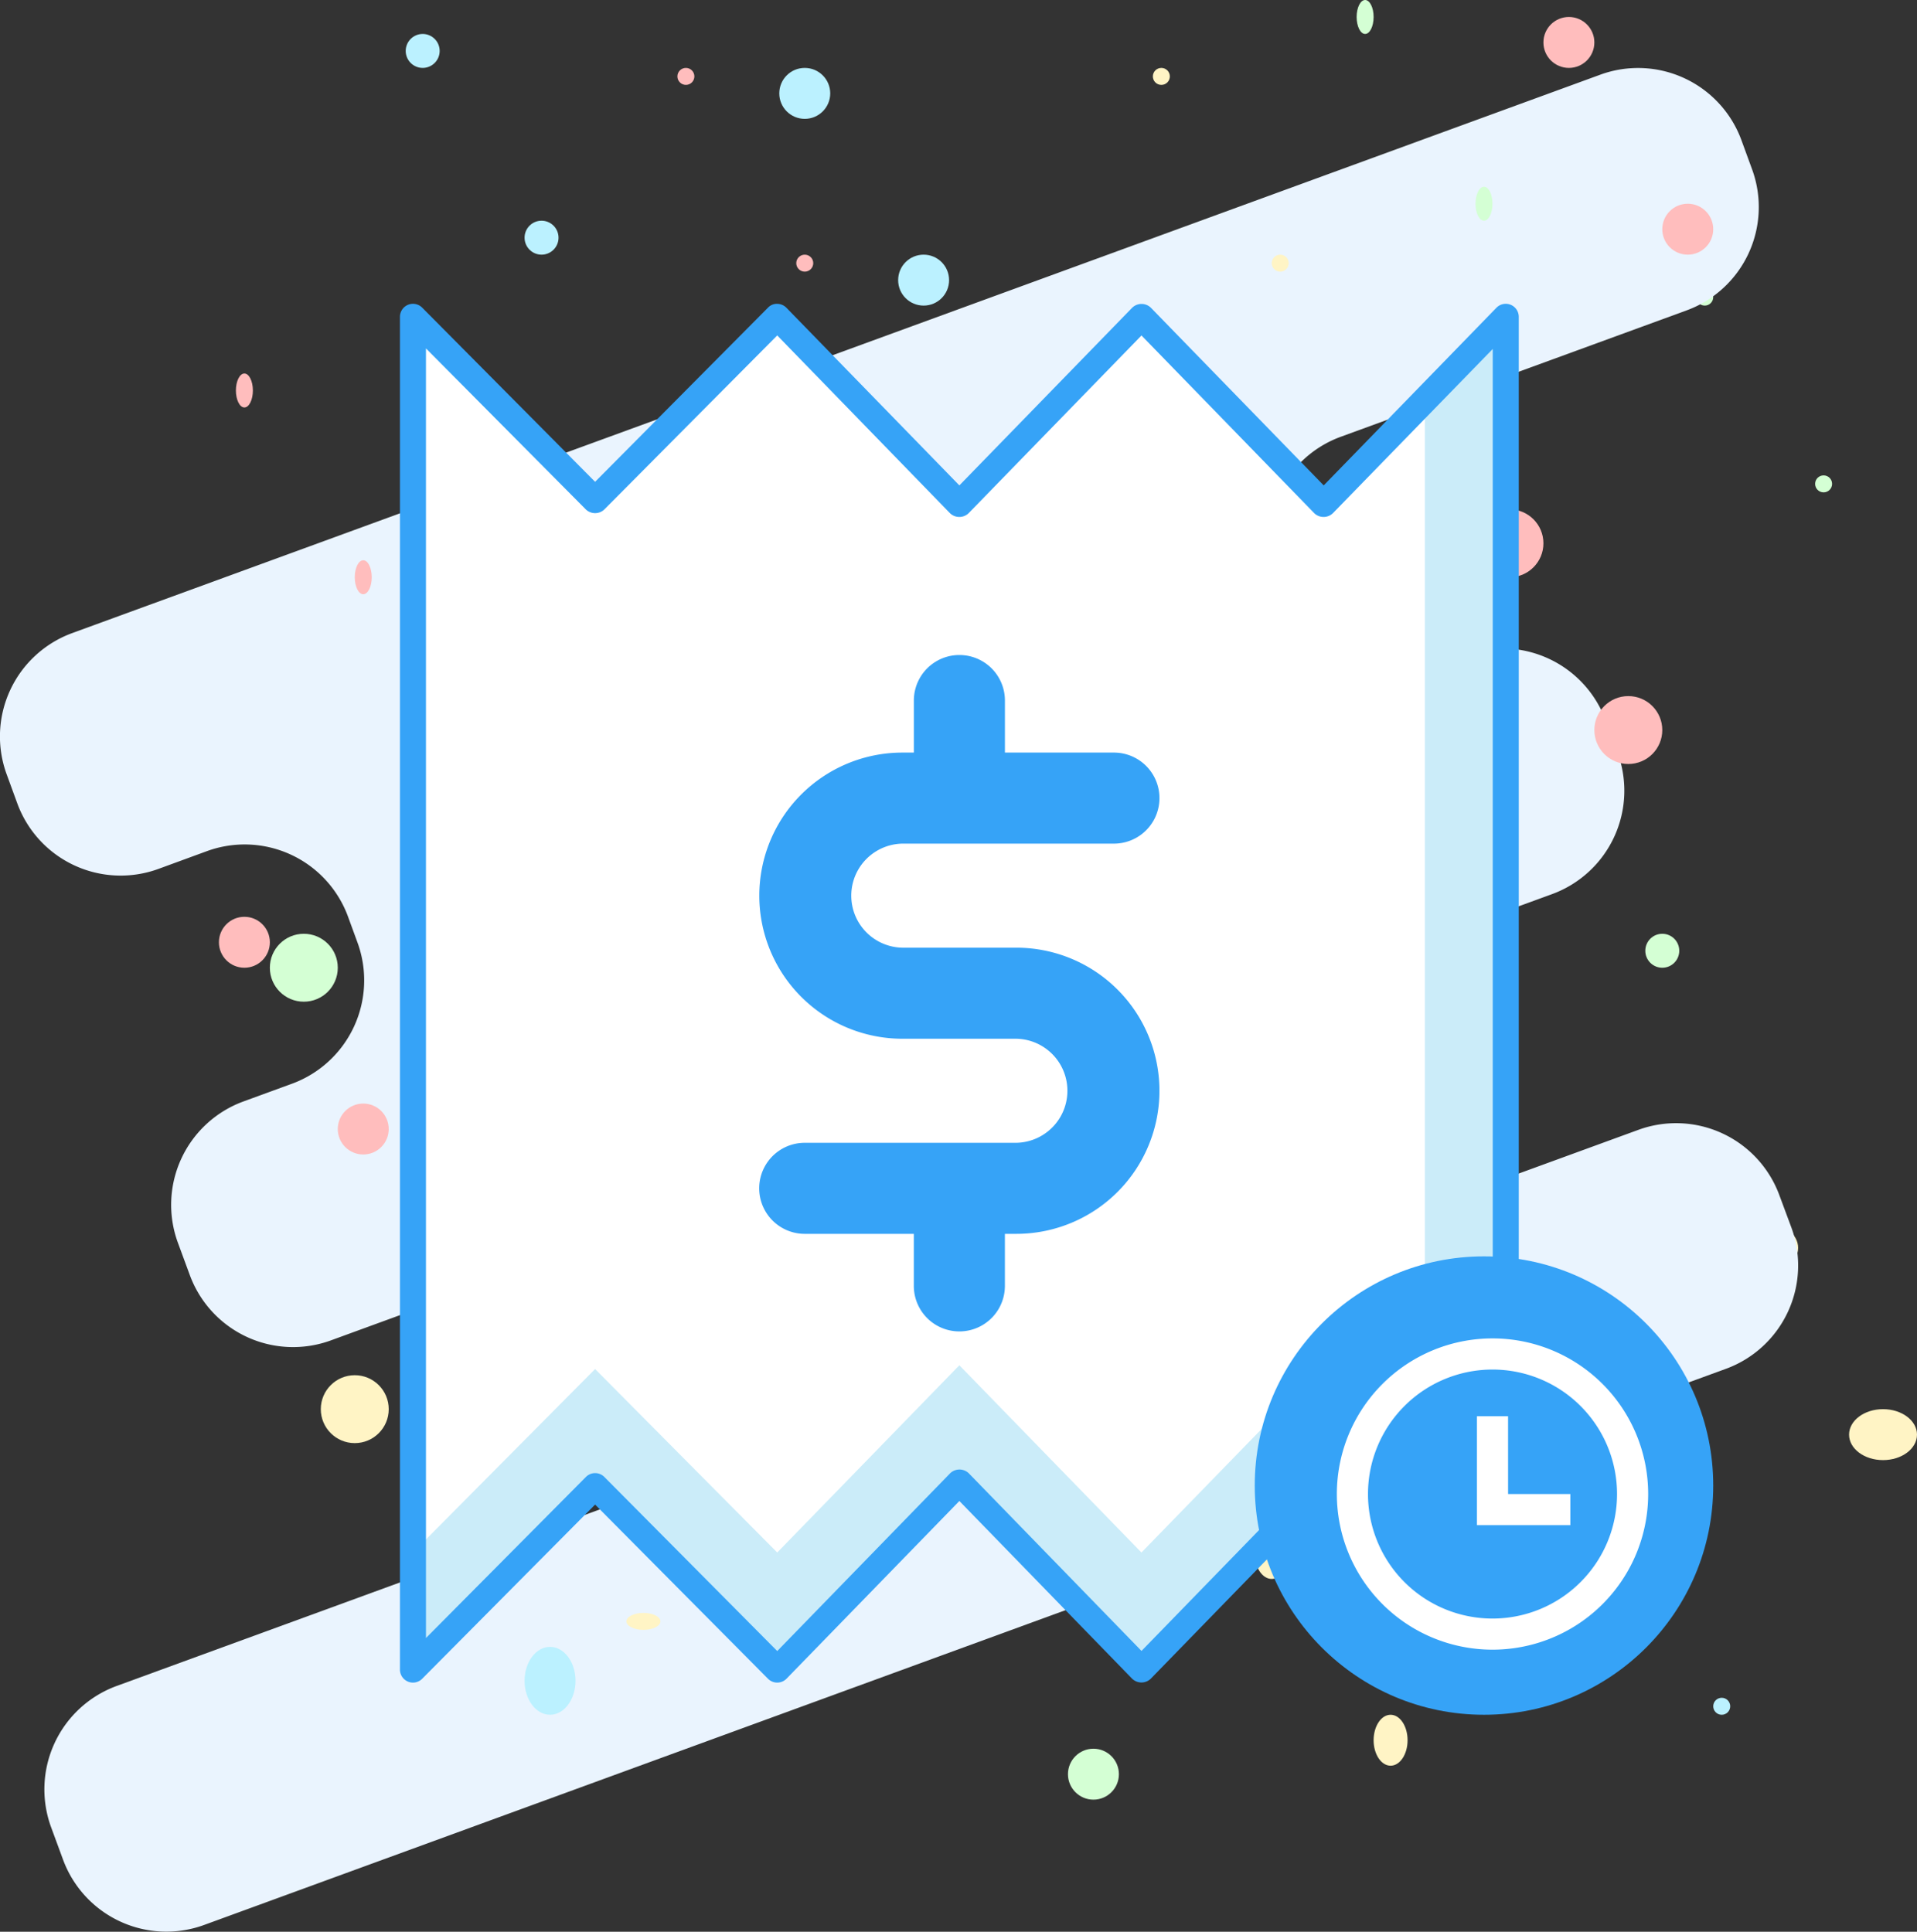 <svg xmlns="http://www.w3.org/2000/svg" width="112.892" height="113.779" viewBox="0 0 112.892 113.779">
  <rect x="0" y="0" width="112.892" height="113.779" fill="#333333" stroke="none"/>
  <g id="Grupo_229" data-name="Grupo 229" transform="translate(-282.108 -332)">
    <circle id="Elipse_6" data-name="Elipse 6" cx="2" cy="2" r="2" transform="translate(291 376)" fill="#d4ffd4"/>
    <circle id="Elipse_7" data-name="Elipse 7" cx="1.5" cy="1.5" r="1.5" transform="translate(338 424)" fill="#d4ffd4"/>
    <circle id="Elipse_8" data-name="Elipse 8" cx="1" cy="1" r="1" transform="translate(372 376)" fill="#d4ffd4"/>
    <ellipse id="Elipse_9" data-name="Elipse 9" cx="0.5" cy="1" rx="0.5" ry="1" transform="translate(362 332)" fill="#d4ffd4"/>
    <circle id="Elipse_10" data-name="Elipse 10" cx="0.5" cy="0.5" r="0.5" transform="translate(382 349)" fill="#d4ffd4"/>
    <circle id="Elipse_11" data-name="Elipse 11" cx="2" cy="2" r="2" transform="translate(369 362)" fill="#ffbdbd"/>
    <circle id="Elipse_12" data-name="Elipse 12" cx="1.5" cy="1.5" r="1.5" transform="translate(373 333)" fill="#ffbdbd"/>
    <circle id="Elipse_13" data-name="Elipse 13" cx="1.5" cy="1.5" r="1.5" transform="translate(295 386)" fill="#ffbdbd"/>
    <ellipse id="Elipse_14" data-name="Elipse 14" cx="0.5" cy="1" rx="0.5" ry="1" transform="translate(296 354)" fill="#ffbdbd"/>
    <circle id="Elipse_15" data-name="Elipse 15" cx="0.5" cy="0.5" r="0.5" transform="translate(322 336)" fill="#ffbdbd"/>
    <ellipse id="Elipse_16" data-name="Elipse 16" cx="1.5" cy="2" rx="1.5" ry="2" transform="translate(306 418)" fill="#bbf1ff"/>
    <circle id="Elipse_17" data-name="Elipse 17" cx="1.5" cy="1.5" r="1.5" transform="translate(328 336)" fill="#bbf1ff"/>
    <circle id="Elipse_18" data-name="Elipse 18" cx="1" cy="1" r="1" transform="translate(306 334)" fill="#bbf1ff"/>
    <circle id="Elipse_19" data-name="Elipse 19" cx="0.5" cy="0.5" r="0.5" transform="translate(376 421)" fill="#bbf1ff"/>
    <circle id="Elipse_20" data-name="Elipse 20" cx="0.5" cy="0.5" r="0.5" transform="translate(370 418)" fill="#bbf1ff"/>
    <circle id="Elipse_21" data-name="Elipse 21" cx="2" cy="2" r="2" transform="translate(294 402)" fill="#fff4c5"/>
    <ellipse id="Elipse_22" data-name="Elipse 22" cx="2" cy="1.5" rx="2" ry="1.5" transform="translate(384 404)" fill="#fff4c5"/>
    <ellipse id="Elipse_23" data-name="Elipse 23" cx="1" cy="1.5" rx="1" ry="1.5" transform="translate(356 422)" fill="#fff4c5"/>
    <ellipse id="Elipse_24" data-name="Elipse 24" cx="1" cy="0.5" rx="1" ry="0.5" transform="translate(312 416)" fill="#fff4c5"/>
    <circle id="Elipse_25" data-name="Elipse 25" cx="0.5" cy="0.5" r="0.5" transform="translate(350 336)" fill="#fff4c5"/>
    <path id="Caminho_352" data-name="Caminho 352" d="M1711.369,637.061a6.48,6.48,0,0,0-8.313-3.863l-11.225,4.1a6.483,6.483,0,0,1-8.313-3.86l-.626-1.713a6.483,6.483,0,0,1,3.86-8.313l11.225-4.1a6.486,6.486,0,0,0,3.863-8.316l-.7-1.9a6.483,6.483,0,0,0-8.313-3.86l-2.283.834a6.48,6.48,0,0,1-8.313-3.863l-.556-1.521a6.48,6.48,0,0,1,3.863-8.313l20.356-7.44a6.48,6.48,0,0,0,3.863-8.313l-.626-1.713a6.483,6.483,0,0,0-8.313-3.86l-89.99,32.891a6.483,6.483,0,0,0-3.86,8.313l.626,1.713a6.483,6.483,0,0,0,8.313,3.863l2.854-1.046a6.483,6.483,0,0,1,8.313,3.863l.556,1.521a6.486,6.486,0,0,1-3.863,8.316l-2.854,1.043a6.483,6.483,0,0,0-3.863,8.313l.7,1.9a6.48,6.48,0,0,0,8.313,3.86l14.649-5.354a6.48,6.48,0,0,1,8.313,3.863l.626,1.71a6.486,6.486,0,0,1-3.863,8.316l-32.343,11.82a6.486,6.486,0,0,0-3.86,8.316l.7,1.9a6.483,6.483,0,0,0,8.313,3.86l89.614-32.755a6.481,6.481,0,0,0,3.863-8.313ZM1658.4,617.821l-2.473.9a6.486,6.486,0,0,1-8.316-3.863l-.556-1.521a6.48,6.48,0,0,1,3.863-8.313l2.473-.9a6.483,6.483,0,0,1,8.316,3.86l.556,1.524a6.486,6.486,0,0,1-3.863,8.313Z" transform="translate(-1324.469 -234.648)" fill="#eaf4fe"/>
    <path id="Caminho_2009" data-name="Caminho 2009" d="M77.629,35.028,66.9,24,56.177,35.028,45.452,24,34.726,34.806,24,24v79.677L34.726,92.871l10.726,10.806L56.177,92.649,66.9,103.677,77.629,92.649l10.726,11.028V24Z" transform="translate(282.427 326.661)" fill="#cbecf9"/>
    <path id="Caminho_2010" data-name="Caminho 2010" d="M83.593,28.9l-5.964,6.133L66.9,24,56.177,35.028,45.452,24,34.726,34.806,24,24V96.782L34.726,85.976,45.452,96.782,56.177,85.754,66.9,96.782,77.629,85.754l5.964,6.133Z" transform="translate(282.427 326.661)" fill="#fff"/>
    <path id="Caminho_2011" data-name="Caminho 2011" d="M87.121,103.209a.766.766,0,0,1-.548-.234L76.4,92.513,66.217,102.979a.789.789,0,0,1-1.1,0L54.944,92.513,44.766,102.979a.766.766,0,0,1-.548.23h0a.766.766,0,0,1-.544-.226L33.492,92.724,23.31,102.983a.766.766,0,0,1-1.31-.54V22.765a.766.766,0,0,1,1.31-.54L33.492,32.483,43.674,22.225A.709.709,0,0,1,44.218,22a.766.766,0,0,1,.544.234L54.944,32.694,65.122,22.229a.789.789,0,0,1,1.1,0L76.4,32.694,86.573,22.229a.766.766,0,0,1,1.314.536v79.677A.766.766,0,0,1,87.121,103.209ZM33.492,90.87a.766.766,0,0,1,.544.226l10.182,10.255L54.4,90.882a.789.789,0,0,1,1.1,0l10.17,10.462L75.847,90.878a.789.789,0,0,1,1.1,0l9.408,9.68v-75.9L76.943,34.33a.789.789,0,0,1-1.1,0L65.669,23.864,55.491,34.33a.789.789,0,0,1-1.1,0L44.218,23.861,34.036,34.111a.789.789,0,0,1-1.088,0l-9.416-9.485v75.958L32.948,91.1A.766.766,0,0,1,33.492,90.87Z" transform="translate(283.661 327.896)" fill="#36a3f7"/>
    <path id="Caminho_2012" data-name="Caminho 2012" d="M92.373,93.238H85.661a3.065,3.065,0,0,1,0-6.129H98.119a2.681,2.681,0,0,0,0-5.363H91.7V78.681a2.681,2.681,0,0,0-5.363,0v3.065h-.674a8.427,8.427,0,1,0,0,16.855h6.707a3.065,3.065,0,0,1,0,6.129H79.911a2.681,2.681,0,0,0,0,5.363h6.424v3.065a2.681,2.681,0,1,0,5.363,0v-3.065h.674a8.427,8.427,0,1,0,0-16.855Z" transform="translate(249.588 294.581)" fill="#36a3f7"/>
    <circle id="Elipse_6-2" data-name="Elipse 6" cx="2" cy="2" r="2" transform="translate(298 387)" fill="#d4ffd4"/>
    <circle id="Elipse_7-2" data-name="Elipse 7" cx="1.5" cy="1.5" r="1.5" transform="translate(345 435)" fill="#d4ffd4"/>
    <circle id="Elipse_8-2" data-name="Elipse 8" cx="1" cy="1" r="1" transform="translate(379 387)" fill="#d4ffd4"/>
    <ellipse id="Elipse_9-2" data-name="Elipse 9" cx="0.5" cy="1" rx="0.5" ry="1" transform="translate(369 343)" fill="#d4ffd4"/>
    <circle id="Elipse_10-2" data-name="Elipse 10" cx="0.5" cy="0.5" r="0.5" transform="translate(389 360)" fill="#d4ffd4"/>
    <circle id="Elipse_11-2" data-name="Elipse 11" cx="2" cy="2" r="2" transform="translate(376 373)" fill="#ffbdbd"/>
    <circle id="Elipse_12-2" data-name="Elipse 12" cx="1.5" cy="1.5" r="1.5" transform="translate(380 344)" fill="#ffbdbd"/>
    <circle id="Elipse_13-2" data-name="Elipse 13" cx="1.5" cy="1.5" r="1.5" transform="translate(302 397)" fill="#ffbdbd"/>
    <ellipse id="Elipse_14-2" data-name="Elipse 14" cx="0.5" cy="1" rx="0.5" ry="1" transform="translate(303 365)" fill="#ffbdbd"/>
    <circle id="Elipse_15-2" data-name="Elipse 15" cx="0.5" cy="0.5" r="0.5" transform="translate(329 347)" fill="#ffbdbd"/>
    <ellipse id="Elipse_16-2" data-name="Elipse 16" cx="1.5" cy="2" rx="1.5" ry="2" transform="translate(313 429)" fill="#bbf1ff"/>
    <circle id="Elipse_17-2" data-name="Elipse 17" cx="1.5" cy="1.5" r="1.5" transform="translate(335 347)" fill="#bbf1ff"/>
    <circle id="Elipse_18-2" data-name="Elipse 18" cx="1" cy="1" r="1" transform="translate(313 345)" fill="#bbf1ff"/>
    <circle id="Elipse_19-2" data-name="Elipse 19" cx="0.5" cy="0.5" r="0.5" transform="translate(383 432)" fill="#bbf1ff"/>
    <circle id="Elipse_20-2" data-name="Elipse 20" cx="0.5" cy="0.5" r="0.5" transform="translate(377 429)" fill="#bbf1ff"/>
    <circle id="Elipse_21-2" data-name="Elipse 21" cx="2" cy="2" r="2" transform="translate(301 413)" fill="#fff4c5"/>
    <ellipse id="Elipse_22-2" data-name="Elipse 22" cx="2" cy="1.5" rx="2" ry="1.5" transform="translate(391 415)" fill="#fff4c5"/>
    <ellipse id="Elipse_23-2" data-name="Elipse 23" cx="1" cy="1.5" rx="1" ry="1.5" transform="translate(363 433)" fill="#fff4c5"/>
    <ellipse id="Elipse_24-2" data-name="Elipse 24" cx="1" cy="0.5" rx="1" ry="0.5" transform="translate(319 427)" fill="#fff4c5"/>
    <circle id="Elipse_25-2" data-name="Elipse 25" cx="0.5" cy="0.5" r="0.5" transform="translate(357 347)" fill="#fff4c5"/>
    <circle id="Elipse_26" data-name="Elipse 26" cx="13.5" cy="13.5" r="13.5" transform="translate(356 406)" fill="#36a3f7"/>
    <g id="time-line_1_" data-name="time-line (1)" transform="translate(359.002 409)">
      <path id="Caminho_150" data-name="Caminho 150" d="M0,0H22V22H0Z" fill="none"/>
      <path id="Caminho_151" data-name="Caminho 151" d="M11.167,20.333a9.167,9.167,0,1,1,9.167-9.167A9.166,9.166,0,0,1,11.167,20.333Zm0-1.833a7.333,7.333,0,1,0-7.333-7.333A7.333,7.333,0,0,0,11.167,18.5Zm.917-7.333H15.75V13h-5.5V6.583h1.833Z" transform="translate(-0.167 -0.167)" fill="#fff"/>
    </g>
  </g>
</svg>
